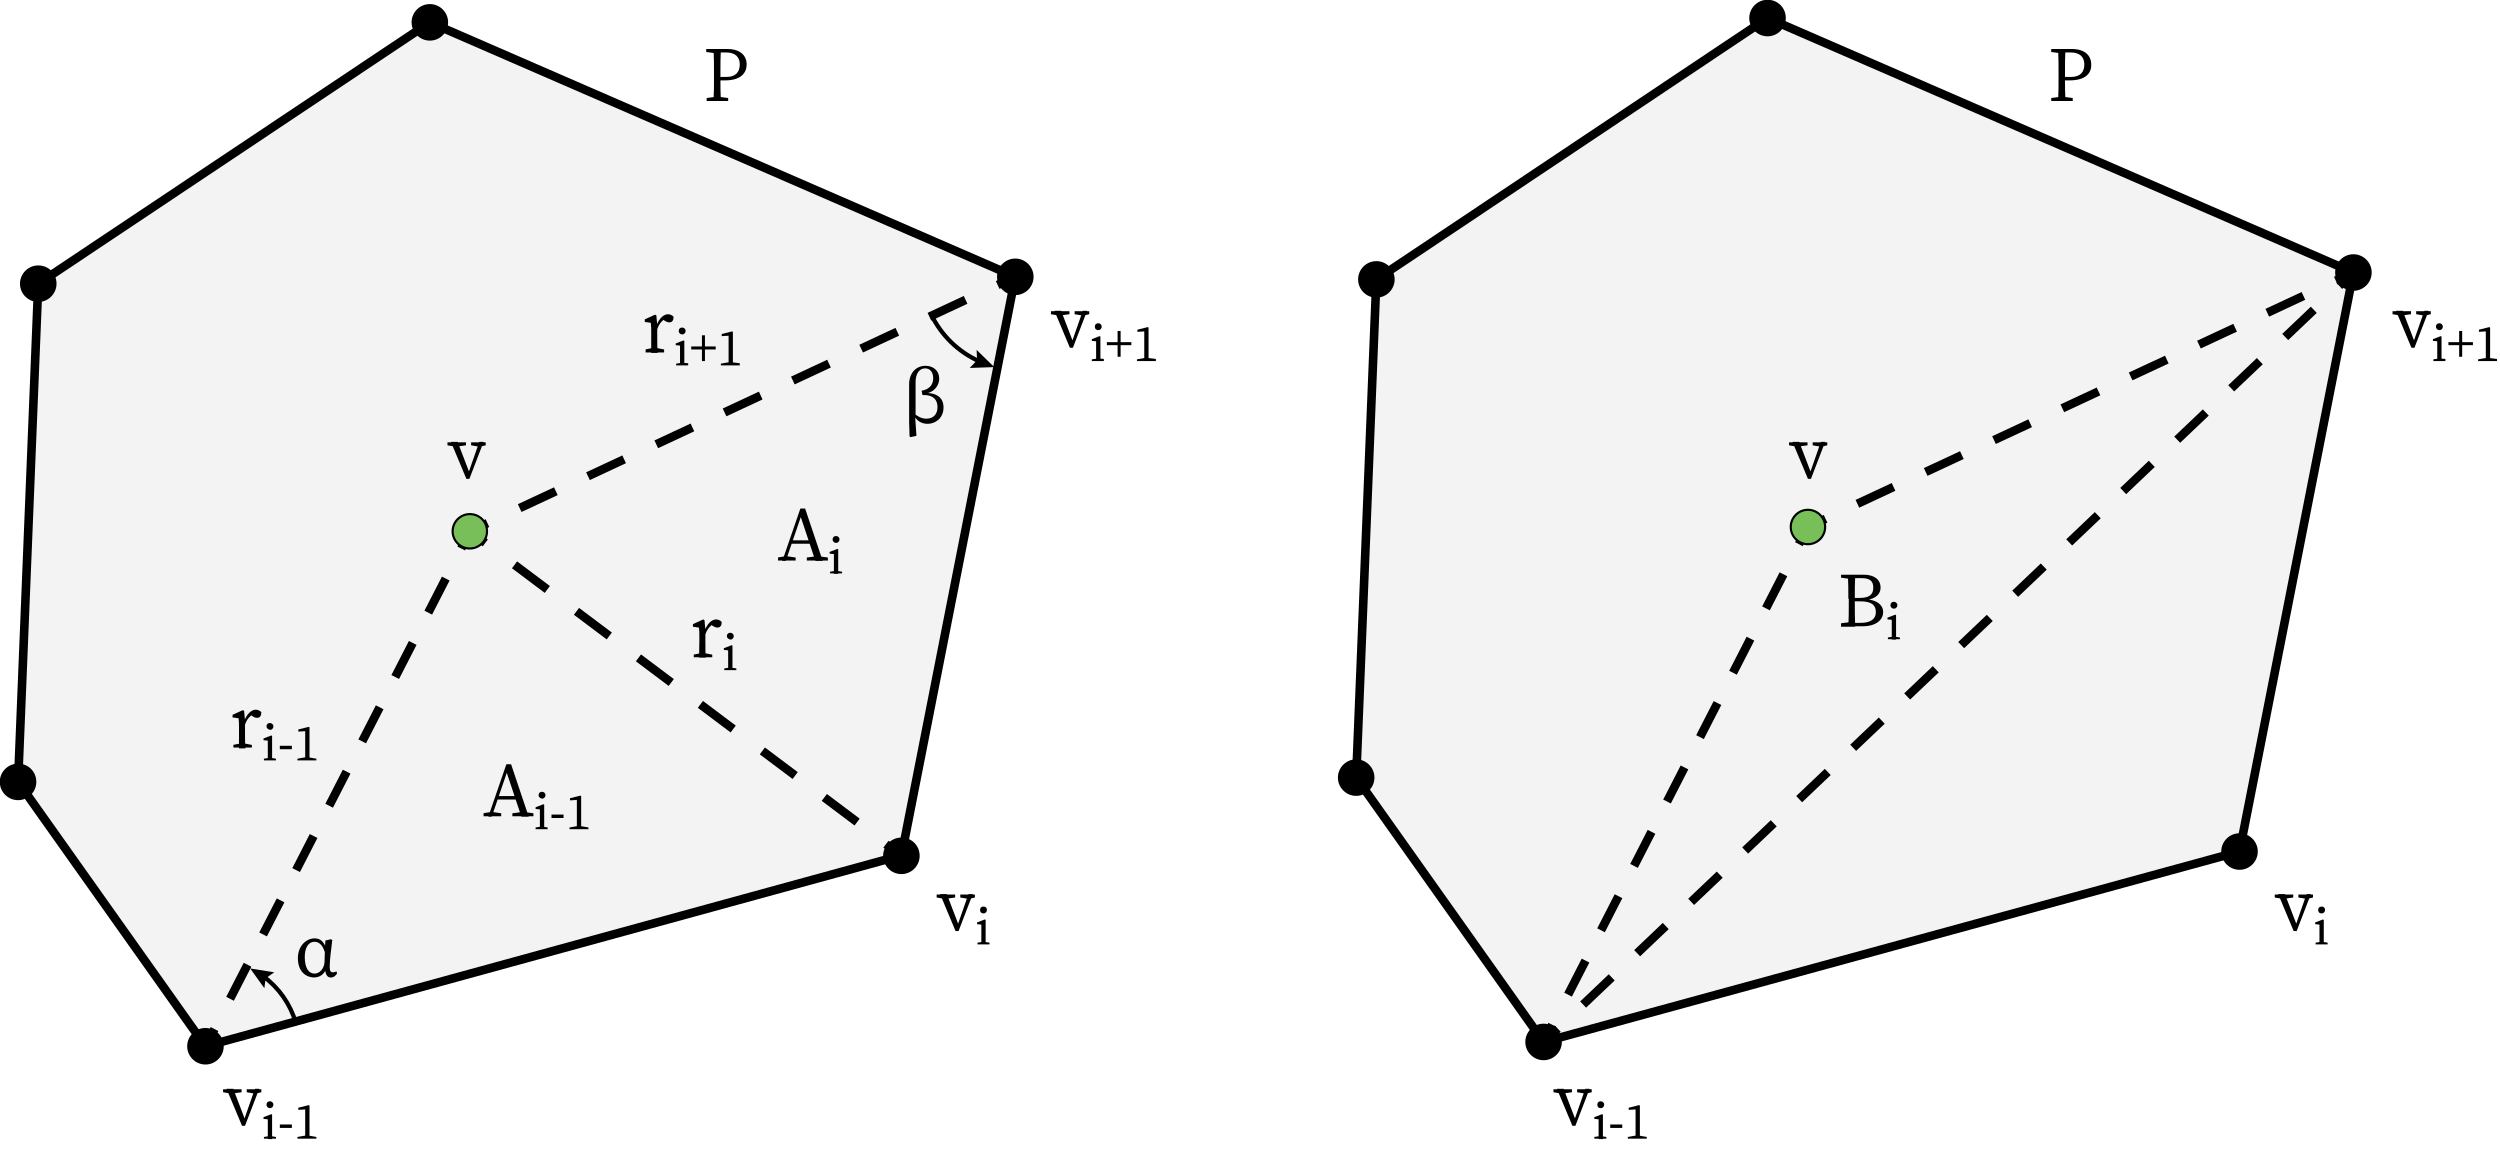 <?xml version="1.0" encoding="utf-8"?>
<!-- Generator: Adobe Illustrator 24.0.3, SVG Export Plug-In . SVG Version: 6.00 Build 0)  -->
<svg version="1.1" xmlns="http://www.w3.org/2000/svg" xmlns:xlink="http://www.w3.org/1999/xlink" x="0px" y="0px" width="581.6px"
	 height="271px" viewBox="0 0 581.6 271" style="enable-background:new 0 0 581.6 271;" xml:space="preserve">
<style type="text/css">
	.st0{fill-rule:evenodd;clip-rule:evenodd;fill-opacity:4.705882e-02;}
	.st1{fill-rule:evenodd;clip-rule:evenodd;fill-opacity:4.705882e-02;stroke:#000000;stroke-width:0.25;stroke-miterlimit:10;}
	.st2{fill:none;stroke:#000000;stroke-width:2;stroke-linecap:round;stroke-linejoin:round;stroke-miterlimit:10;}
	.st3{fill:none;stroke:#000000;stroke-width:2;stroke-linejoin:round;}
	.st4{fill:none;stroke:#000000;stroke-width:2;stroke-linejoin:round;stroke-dasharray:8.91,7.92;}
	.st5{fill:none;stroke:#000000;stroke-width:2;stroke-linejoin:round;stroke-dasharray:9.283,8.251;}
	.st6{fill:none;stroke:#000000;stroke-width:2;stroke-linejoin:round;stroke-dasharray:9.543,8.482;}
	.st7{fill:none;stroke:#000000;stroke-width:2;stroke-linejoin:round;stroke-dasharray:9.178,8.159;}
	.st8{stroke:#000000;stroke-width:0.5;stroke-linecap:round;stroke-linejoin:round;stroke-miterlimit:10;}
	.st9{fill:#00CC00;}
	.st10{fill:#78BF5A;stroke:#000000;stroke-width:0.5;stroke-linecap:round;stroke-linejoin:round;stroke-miterlimit:10;}
	.st11{fill:none;stroke:#000000;stroke-miterlimit:10;}
</style>
<g id="Layer_1">
	<path class="st0" d="M4.2,181.9l43.6,61.5l161.9-44.4l26.5-134.7L100,5.2L8.9,66L4.2,181.9z"/>
	<path class="st1" d="M315.5,180.9l43.6,61.5L521,198.1l26.5-134.7L411.2,4.2L320.2,65L315.5,180.9z"/>
	<path class="st2" d="M4.2,181.9l43.6,61.5"/>
	<path class="st2" d="M47.8,243.4l161.9-44.4"/>
	<path class="st2" d="M209.7,199.1l26.5-134.7"/>
	<path class="st2" d="M236.2,64.4L100,5.2"/>
	<path class="st2" d="M100,5.2L8.9,66"/>
	<path class="st2" d="M8.9,66l-4.7,116"/>
	<g>
		<g>
			<line class="st3" x1="109.3" y1="123.6" x2="107.3" y2="127.6"/>
			<line class="st4" x1="103.7" y1="134.6" x2="51.7" y2="235.9"/>
			<line class="st3" x1="49.9" y1="239.4" x2="47.8" y2="243.4"/>
		</g>
	</g>
	<g>
		<g>
			<line class="st3" x1="109.3" y1="123.6" x2="113.4" y2="121.7"/>
			<line class="st5" x1="120.9" y1="118.2" x2="228.4" y2="68"/>
			<line class="st3" x1="232.1" y1="66.3" x2="236.2" y2="64.4"/>
		</g>
	</g>
	<g>
		<g>
			<line class="st3" x1="109.3" y1="123.6" x2="112.9" y2="126.3"/>
			<line class="st6" x1="119.7" y1="131.4" x2="202.8" y2="193.8"/>
			<line class="st3" x1="206.1" y1="196.4" x2="209.7" y2="199.1"/>
		</g>
	</g>
	<path class="st2" d="M315.5,180.9l43.6,61.5"/>
	<path class="st2" d="M359.1,242.4L521,198.1"/>
	<path class="st2" d="M521,198.1l26.5-134.7"/>
	<path class="st2" d="M547.5,63.4L411.2,4.2"/>
	<path class="st2" d="M411.2,4.2L320.2,65"/>
	<path class="st2" d="M320.2,65l-4.7,116"/>
	<g>
		<g>
			<line class="st3" x1="420.6" y1="122.6" x2="418.5" y2="126.6"/>
			<line class="st4" x1="414.9" y1="133.6" x2="363" y2="234.9"/>
			<line class="st3" x1="361.1" y1="238.4" x2="359.1" y2="242.4"/>
		</g>
	</g>
	<g>
		<g>
			<line class="st3" x1="420.6" y1="122.6" x2="424.7" y2="120.7"/>
			<line class="st5" x1="432.1" y1="117.2" x2="539.6" y2="67.1"/>
			<line class="st3" x1="543.4" y1="65.3" x2="547.5" y2="63.4"/>
		</g>
	</g>
	<g>
		<g>
			<line class="st3" x1="359.1" y1="242.4" x2="362.4" y2="239.3"/>
			<line class="st7" x1="368.3" y1="233.7" x2="541.2" y2="69.3"/>
			<line class="st3" x1="544.2" y1="66.5" x2="547.5" y2="63.4"/>
		</g>
	</g>
	<path d="M6.4,181.9c0,1.2-1,2.2-2.2,2.2c-1.2,0-2.2-1-2.2-2.2c0-1.2,1-2.2,2.2-2.2C5.4,179.8,6.4,180.7,6.4,181.9z"/>
	<path class="st8" d="M8.2,181.9c0,2.2-1.8,4-4,4c-2.2,0-4-1.8-4-4c0-2.2,1.8-4,4-4C6.5,177.9,8.2,179.7,8.2,181.9z"/>
	<path d="M50,243.4c0,1.2-1,2.2-2.2,2.2c-1.2,0-2.2-1-2.2-2.2c0-1.2,1-2.2,2.2-2.2C49,241.3,50,242.2,50,243.4z"/>
	<path class="st8" d="M51.8,243.4c0,2.2-1.8,4-4,4c-2.2,0-4-1.8-4-4s1.8-4,4-4C50,239.4,51.8,241.2,51.8,243.4z"/>
	<path d="M211.9,199.1c0,1.2-1,2.2-2.2,2.2c-1.2,0-2.2-1-2.2-2.2c0-1.2,1-2.2,2.2-2.2C210.9,196.9,211.9,197.9,211.9,199.1z"/>
	<path class="st8" d="M213.7,199.1c0,2.2-1.8,4-4,4c-2.2,0-4-1.8-4-4c0-2.2,1.8-4,4-4C212,195.1,213.7,196.9,213.7,199.1z"/>
	<path d="M238.4,64.4c0,1.2-1,2.2-2.2,2.2c-1.2,0-2.2-1-2.2-2.2c0-1.2,1-2.2,2.2-2.2C237.4,62.2,238.4,63.2,238.4,64.4z"/>
	<path class="st8" d="M240.2,64.4c0,2.2-1.8,4-4,4c-2.2,0-4-1.8-4-4c0-2.2,1.8-4,4-4C238.4,60.4,240.2,62.2,240.2,64.4z"/>
	<path d="M102.2,5.2c0,1.2-1,2.2-2.2,2.2c-1.2,0-2.2-1-2.2-2.2c0-1.2,1-2.2,2.2-2.2C101.2,3.1,102.2,4,102.2,5.2z"/>
	<path class="st8" d="M104,5.2c0,2.2-1.8,4-4,4c-2.2,0-4-1.8-4-4c0-2.2,1.8-4,4-4C102.2,1.2,104,3,104,5.2z"/>
	<path d="M11.1,66c0,1.2-1,2.2-2.2,2.2c-1.2,0-2.2-1-2.2-2.2c0-1.2,1-2.2,2.2-2.2C10.1,63.8,11.1,64.8,11.1,66z"/>
	<path class="st8" d="M12.9,66c0,2.2-1.8,4-4,4c-2.2,0-4-1.8-4-4c0-2.2,1.8-4,4-4C11.1,62,12.9,63.7,12.9,66z"/>
	<path class="st9" d="M111.5,123.6c0,1.2-1,2.2-2.2,2.2s-2.2-1-2.2-2.2c0-1.2,1-2.2,2.2-2.2S111.5,122.4,111.5,123.6z"/>
	<path class="st10" d="M113.3,123.6c0,2.2-1.8,4-4,4c-2.2,0-4-1.8-4-4c0-2.2,1.8-4,4-4C111.5,119.6,113.3,121.3,113.3,123.6z"/>
	<path d="M317.7,180.9c0,1.2-1,2.2-2.2,2.2c-1.2,0-2.2-1-2.2-2.2c0-1.2,1-2.2,2.2-2.2C316.7,178.8,317.7,179.7,317.7,180.9z"/>
	<path class="st8" d="M319.5,180.9c0,2.2-1.8,4-4,4c-2.2,0-4-1.8-4-4c0-2.2,1.8-4,4-4C317.7,176.9,319.5,178.7,319.5,180.9z"/>
	<path d="M361.3,242.4c0,1.2-1,2.2-2.2,2.2s-2.2-1-2.2-2.2s1-2.2,2.2-2.2S361.3,241.2,361.3,242.4z"/>
	<path class="st8" d="M363.1,242.4c0,2.2-1.8,4-4,4s-4-1.8-4-4s1.8-4,4-4S363.1,240.2,363.1,242.4z"/>
	<path d="M523.2,198.1c0,1.2-1,2.2-2.2,2.2c-1.2,0-2.2-1-2.2-2.2c0-1.2,1-2.2,2.2-2.2C522.2,195.9,523.2,196.9,523.2,198.1z"/>
	<path class="st8" d="M525,198.1c0,2.2-1.8,4-4,4c-2.2,0-4-1.8-4-4c0-2.2,1.8-4,4-4C523.2,194.1,525,195.9,525,198.1z"/>
	<path d="M549.6,63.4c0,1.2-1,2.2-2.2,2.2c-1.2,0-2.2-1-2.2-2.2c0-1.2,1-2.2,2.2-2.2C548.7,61.2,549.6,62.2,549.6,63.4z"/>
	<path class="st8" d="M551.5,63.4c0,2.2-1.8,4-4,4c-2.2,0-4-1.8-4-4s1.8-4,4-4C549.7,59.4,551.5,61.2,551.5,63.4z"/>
	<path d="M413.4,4.2c0,1.2-1,2.2-2.2,2.2s-2.2-1-2.2-2.2c0-1.2,1-2.2,2.2-2.2S413.4,3.1,413.4,4.2z"/>
	<path class="st8" d="M415.2,4.2c0,2.2-1.8,4-4,4c-2.2,0-4-1.8-4-4c0-2.2,1.8-4,4-4C413.5,0.2,415.2,2,415.2,4.2z"/>
	<path d="M322.3,65c0,1.2-1,2.2-2.2,2.2c-1.2,0-2.2-1-2.2-2.2c0-1.2,1-2.2,2.2-2.2C321.4,62.8,322.3,63.8,322.3,65z"/>
	<path class="st8" d="M324.2,65c0,2.2-1.8,4-4,4c-2.2,0-4-1.8-4-4c0-2.2,1.8-4,4-4C322.4,61,324.2,62.8,324.2,65z"/>
	<path class="st9" d="M422.8,122.6c0,1.2-1,2.2-2.2,2.2c-1.2,0-2.2-1-2.2-2.2c0-1.2,1-2.2,2.2-2.2
		C421.8,120.4,422.8,121.4,422.8,122.6z"/>
	<path class="st10" d="M424.6,122.6c0,2.2-1.8,4-4,4c-2.2,0-4-1.8-4-4c0-2.2,1.8-4,4-4C422.8,118.6,424.6,120.4,424.6,122.6z"/>
	<g>
		<g>
			<path d="M53.7,254.4l-1.8-0.3v-0.7h4.3v0.7l-2.2,0.3H53.7z M54.3,253.4l2.8,7.3l-0.7,0.9l2.9-8.3h1l-3.3,8.6h-0.7l-3.6-8.6H54.3z
				 M59.2,254.4l-1.8-0.3v-0.7h3.4v0.7l-1.3,0.3H59.2z"/>
			<path d="M62.3,265c0-0.5,0-1.8,0-2.5v-0.6c0-0.7,0-1,0-1.5l-1-0.1v-0.4l1.8-0.7l0.2,0.1l0,1.6v1.6c0,0.7,0,2,0,2.5H62.3z
				 M64.2,264.5v0.4h-2.8v-0.4l1.3-0.2H63L64.2,264.5z M62,257c0-0.5,0.3-0.8,0.8-0.8c0.4,0,0.8,0.3,0.8,0.8c0,0.4-0.3,0.8-0.8,0.8
				C62.4,257.8,62,257.5,62,257z"/>
			<path d="M65.1,261.6h2.8v0.8h-2.8V261.6z"/>
			<path d="M73.6,264.5v0.4h-4.4v-0.4l1.7-0.3h1L73.6,264.5z M71.8,257.1l0.2,0.1l0,1.7v3.5c0,0.8,0,1.7,0,2.5h-1c0-0.8,0-1.7,0-2.5
				v-4.3l-1.6,0.1v-0.5L71.8,257.1z"/>
		</g>
	</g>
	<g>
		<g>
			<path d="M219.7,209.1l-1.8-0.3v-0.7h4.3v0.7l-2.2,0.3H219.7z M220.3,208.1l2.8,7.3l-0.7,0.9l2.9-8.3h1l-3.3,8.6h-0.7l-3.6-8.6
				H220.3z M225.2,209.1l-1.8-0.3v-0.7h3.4v0.7l-1.3,0.3H225.2z"/>
			<path d="M228.3,219.7c0-0.5,0-1.8,0-2.5v-0.6c0-0.7,0-1,0-1.5l-1-0.1v-0.4l1.8-0.7l0.2,0.1l0,1.6v1.6c0,0.7,0,2,0,2.5H228.3z
				 M230.2,219.3v0.4h-2.8v-0.4l1.3-0.2h0.2L230.2,219.3z M228,211.7c0-0.5,0.3-0.8,0.8-0.8s0.8,0.3,0.8,0.8c0,0.4-0.3,0.8-0.8,0.8
				S228,212.2,228,211.7z"/>
		</g>
	</g>
	<g>
		<g>
			<path d="M246.3,73.4l-1.8-0.3v-0.7h4.3v0.7l-2.2,0.3H246.3z M246.9,72.4l2.8,7.3l-0.7,0.9l2.9-8.3h1l-3.3,8.6h-0.7l-3.6-8.6
				H246.9z M251.8,73.4l-1.8-0.3v-0.7h3.4v0.7l-1.3,0.3H251.8z"/>
			<path d="M255,84c0-0.5,0-1.8,0-2.5v-0.6c0-0.7,0-1,0-1.5l-1-0.1v-0.4l1.8-0.7l0.2,0.1l0,1.6v1.6c0,0.7,0,2,0,2.5H255z
				 M256.8,83.5V84H254v-0.4l1.3-0.2h0.2L256.8,83.5z M254.7,76c0-0.5,0.3-0.8,0.8-0.8c0.4,0,0.8,0.3,0.8,0.8c0,0.4-0.3,0.8-0.8,0.8
				C255,76.8,254.7,76.5,254.7,76z"/>
			<path d="M257.5,80.3v-0.7h5.7v0.7H257.5z M260,77h0.7v6H260V77z"/>
			<path d="M268.9,83.5V84h-4.4v-0.4l1.7-0.3h1L268.9,83.5z M267,76.1l0.2,0.1l0,1.7v3.5c0,0.8,0,1.7,0,2.5h-1c0-0.8,0-1.7,0-2.5
				v-4.3l-1.6,0.1v-0.5L267,76.1z"/>
		</g>
	</g>
	<g>
		<g>
			<path d="M105.9,103.9l-1.8-0.3v-0.7h4.3v0.7l-2.2,0.3H105.9z M106.5,102.9l2.8,7.3l-0.7,0.9l2.9-8.3h1l-3.3,8.6h-0.7l-3.6-8.6
				H106.5z M111.4,103.9l-1.8-0.3v-0.7h3.4v0.7l-1.3,0.3H111.4z"/>
		</g>
	</g>
	<g>
		<g>
			<path d="M112.4,189.2l1.8-0.3h0.4l2,0.3v0.7h-4.1V189.2z M117.8,177.8h1.1l4.1,12.2h-1.7l-3.6-10.8h0.4l-3.7,10.8h-0.8
				L117.8,177.8z M115.7,185.2h4.9l0.3,0.8h-5.4L115.7,185.2z M119.2,189.2l2.3-0.3h0.4l2.2,0.3v0.7h-4.9V189.2z"/>
			<path d="M125.6,192.9c0-0.5,0-1.8,0-2.5v-0.6c0-0.7,0-1,0-1.5l-1-0.1v-0.4l1.8-0.7l0.2,0.1l0,1.6v1.6c0,0.7,0,2,0,2.5H125.6z
				 M127.4,192.5v0.4h-2.8v-0.4l1.3-0.2h0.2L127.4,192.5z M125.3,185c0-0.5,0.3-0.8,0.8-0.8c0.4,0,0.8,0.3,0.8,0.8
				c0,0.4-0.3,0.8-0.8,0.8C125.6,185.7,125.3,185.4,125.3,185z"/>
			<path d="M128.3,189.5h2.8v0.8h-2.8V189.5z"/>
			<path d="M136.9,192.5v0.4h-4.4v-0.4l1.7-0.3h1L136.9,192.5z M135,185.1l0.2,0.1l0,1.7v3.5c0,0.8,0,1.7,0,2.5h-1
				c0-0.8,0-1.7,0-2.5v-4.3l-1.6,0.1v-0.5L135,185.1z"/>
		</g>
	</g>
	<g>
		<g>
			<path d="M180.9,129.7l1.8-0.3h0.4l2,0.3v0.7h-4.1V129.7z M186.2,118.3h1.1l4.1,12.2h-1.7l-3.6-10.8h0.4l-3.7,10.8H182
				L186.2,118.3z M184.1,125.7h4.9l0.3,0.8h-5.4L184.1,125.7z M187.7,129.7l2.3-0.3h0.4l2.2,0.3v0.7h-4.9V129.7z"/>
			<path d="M194,133.5c0-0.5,0-1.8,0-2.5v-0.6c0-0.7,0-1,0-1.5l-1-0.1v-0.4l1.8-0.7l0.2,0.1l0,1.6v1.6c0,0.7,0,2,0,2.5H194z
				 M195.9,133v0.4h-2.8V133l1.3-0.2h0.2L195.9,133z M193.7,125.5c0-0.5,0.3-0.8,0.8-0.8c0.4,0,0.8,0.3,0.8,0.8
				c0,0.4-0.3,0.8-0.8,0.8C194.1,126.3,193.7,126,193.7,125.5z"/>
		</g>
	</g>
	<g>
		<g>
			<path d="M418,103.9l-1.8-0.3v-0.7h4.3v0.7l-2.2,0.3H418z M418.6,102.9l2.8,7.3l-0.7,0.9l2.9-8.3h1l-3.3,8.6h-0.7l-3.6-8.6H418.6z
				 M423.5,103.9l-1.8-0.3v-0.7h3.4v0.7l-1.3,0.3H423.5z"/>
		</g>
	</g>
	<g>
		<g>
			<path d="M363.2,254.4l-1.8-0.3v-0.7h4.3v0.7l-2.2,0.3H363.2z M363.8,253.4l2.8,7.3l-0.7,0.9l2.9-8.3h1l-3.3,8.6h-0.7l-3.6-8.6
				H363.8z M368.7,254.4l-1.8-0.3v-0.7h3.4v0.7l-1.3,0.3H368.7z"/>
			<path d="M371.9,265c0-0.5,0-1.8,0-2.5v-0.6c0-0.7,0-1,0-1.5l-1-0.1v-0.4l1.8-0.7l0.2,0.1l0,1.6v1.6c0,0.7,0,2,0,2.5H371.9z
				 M373.7,264.5v0.4h-2.8v-0.4l1.3-0.2h0.2L373.7,264.5z M371.6,257c0-0.5,0.3-0.8,0.8-0.8c0.4,0,0.8,0.3,0.8,0.8
				c0,0.4-0.3,0.8-0.8,0.8C371.9,257.8,371.6,257.5,371.6,257z"/>
			<path d="M374.6,261.6h2.8v0.8h-2.8V261.6z"/>
			<path d="M383.1,264.5v0.4h-4.4v-0.4l1.7-0.3h1L383.1,264.5z M381.3,257.1l0.2,0.1l0,1.7v3.5c0,0.8,0,1.7,0,2.5h-1
				c0-0.8,0-1.7,0-2.5v-4.3l-1.6,0.1v-0.5L381.3,257.1z"/>
		</g>
	</g>
	<g>
		<g>
			<path d="M531,209.1l-1.8-0.3v-0.7h4.3v0.7l-2.2,0.3H531z M531.6,208.1l2.8,7.3l-0.7,0.9l2.9-8.3h1l-3.3,8.6h-0.7l-3.6-8.6H531.6z
				 M536.5,209.1l-1.8-0.3v-0.7h3.4v0.7l-1.3,0.3H536.5z"/>
			<path d="M539.6,219.7c0-0.5,0-1.8,0-2.5v-0.6c0-0.7,0-1,0-1.5l-1-0.1v-0.4l1.8-0.7l0.2,0.1l0,1.6v1.6c0,0.7,0,2,0,2.5H539.6z
				 M541.5,219.3v0.4h-2.8v-0.4l1.3-0.2h0.2L541.5,219.3z M539.3,211.7c0-0.5,0.3-0.8,0.8-0.8s0.8,0.3,0.8,0.8
				c0,0.4-0.3,0.8-0.8,0.8S539.3,212.2,539.3,211.7z"/>
		</g>
	</g>
	<g>
		<g>
			<path d="M558.4,73.4l-1.8-0.3v-0.7h4.3v0.7l-2.2,0.3H558.4z M559,72.4l2.8,7.3l-0.7,0.9l2.9-8.3h1l-3.3,8.6h-0.7l-3.6-8.6H559z
				 M563.9,73.4l-1.8-0.3v-0.7h3.4v0.7l-1.3,0.3H563.9z"/>
			<path d="M567,84c0-0.5,0-1.8,0-2.5v-0.6c0-0.7,0-1,0-1.5l-1-0.1v-0.4l1.8-0.7l0.2,0.1l0,1.6v1.6c0,0.7,0,2,0,2.5H567z
				 M568.9,83.5V84h-2.8v-0.4l1.3-0.2h0.2L568.9,83.5z M566.7,76c0-0.5,0.3-0.8,0.8-0.8c0.4,0,0.8,0.3,0.8,0.8
				c0,0.4-0.3,0.8-0.8,0.8C567.1,76.8,566.7,76.5,566.7,76z"/>
			<path d="M569.6,80.3v-0.7h5.7v0.7H569.6z M572.1,77h0.7v6h-0.7V77z"/>
			<path d="M580.9,83.5V84h-4.4v-0.4l1.7-0.3h1L580.9,83.5z M579.1,76.1l0.2,0.1l0,1.7v3.5c0,0.8,0,1.7,0,2.5h-1c0-0.8,0-1.7,0-2.5
				v-4.3l-1.6,0.1v-0.5L579.1,76.1z"/>
		</g>
	</g>
	<g>
		<g>
			<path d="M428.3,134.4v-0.7h2.5v1h-0.2L428.3,134.4z M430.8,144.8v1h-2.5V145l2.3-0.3H430.8z M430,139.3c0-1.9,0-3.7-0.1-5.6h1.7
				c-0.1,1.8-0.1,3.7-0.1,5.6v0.6c0,2.1,0,4,0.1,5.9H430c0.1-1.8,0.1-3.7,0.1-5.6V139.3z M430.8,139.1h1.8c2.2,0,3.2-0.7,3.2-2.4
				s-1-2.2-2.8-2.2h-2.1v-0.8h2.7c2.5,0,3.9,1.2,3.9,3c0,1.4-1,2.6-3.4,2.9v-0.2c2.8,0.2,4,1.5,4,3c0,1.6-1.4,3.3-4.8,3.3h-2.4v-0.8
				h2c2.3,0,3.5-0.9,3.5-2.5c0-1.7-1.1-2.5-3.6-2.5h-1.8V139.1z"/>
			<path d="M440.1,148.8c0-0.5,0-1.8,0-2.5v-0.6c0-0.7,0-1,0-1.5l-1-0.1v-0.4l1.8-0.7l0.2,0.1l0,1.6v1.6c0,0.7,0,2,0,2.5H440.1z
				 M442,148.3v0.4h-2.8v-0.4l1.3-0.2h0.2L442,148.3z M439.8,140.8c0-0.5,0.3-0.8,0.8-0.8c0.4,0,0.8,0.3,0.8,0.8
				c0,0.4-0.3,0.8-0.8,0.8C440.2,141.6,439.8,141.3,439.8,140.8z"/>
		</g>
	</g>
	<g>
		<g>
			<path d="M164.3,12.1v-0.7h2.5v1h-0.2L164.3,12.1z M167.1,22.5l2.3,0.3v0.7h-5v-0.7l2.3-0.3H167.1z M166.1,17c0-1.9,0-3.7-0.1-5.6
				h1.7c-0.1,1.8-0.1,3.7-0.1,5.6v1.1c0,1.8,0,3.5,0.1,5.4H166c0.1-1.8,0.1-3.7,0.1-5.6V17z M168.7,18.7h-1.8v-0.8h2.1
				c2.2,0,3.1-1.2,3.1-2.9c0-1.7-1-2.8-3.2-2.8h-2v-0.8h2.3c3,0,4.5,1.5,4.5,3.6C173.7,17,172.3,18.7,168.7,18.7z"/>
		</g>
	</g>
	<g>
		<g>
			<path d="M477.2,12.1v-0.7h2.5v1h-0.2L477.2,12.1z M479.9,22.5l2.3,0.3v0.7h-5v-0.7l2.3-0.3H479.9z M478.9,17c0-1.9,0-3.7-0.1-5.6
				h1.7c-0.1,1.8-0.1,3.7-0.1,5.6v1.1c0,1.8,0,3.5,0.1,5.4h-1.7c0.1-1.8,0.1-3.7,0.1-5.6V17z M481.5,18.7h-1.8v-0.8h2.1
				c2.2,0,3.1-1.2,3.1-2.9c0-1.7-1-2.8-3.2-2.8h-2v-0.8h2.3c3,0,4.5,1.5,4.5,3.6C486.6,17,485.2,18.7,481.5,18.7z"/>
		</g>
	</g>
	<g>
		<g>
			<path d="M151.5,78.2v-0.8c0-1,0-1.5-0.1-2.3l-1.4-0.2v-0.6l2.4-1.1l0.3,0.2l0.2,2.3v2.6c0,1.1,0,3,0.1,3.8h-1.5
				C151.5,81.2,151.5,79.3,151.5,78.2z M150.1,81.3l2-0.4h0.4l2,0.4V82h-4.3V81.3z M152.2,75.7h1l-0.5,0.1c0.6-1.7,1.7-2.7,2.7-2.7
				c0.5,0,1.1,0.3,1.3,0.6c0,0.8-0.3,1.3-1,1.3c-0.4,0-0.8-0.2-1.1-0.4l-0.5-0.4l0.9-0.2c-1.1,0.6-1.8,1.5-2.2,2.9h-0.7V75.7z"/>
			<path d="M158.2,85c0-0.5,0-1.8,0-2.5v-0.6c0-0.7,0-1,0-1.5l-1-0.1v-0.4l1.8-0.7l0.2,0.1l0,1.6v1.6c0,0.7,0,2,0,2.5H158.2z
				 M160.1,84.5V85h-2.8v-0.4l1.3-0.2h0.2L160.1,84.5z M157.9,77c0-0.5,0.3-0.8,0.8-0.8c0.4,0,0.8,0.3,0.8,0.8
				c0,0.4-0.3,0.8-0.8,0.8C158.3,77.8,157.9,77.5,157.9,77z"/>
			<path d="M160.8,81.3v-0.7h5.7v0.7H160.8z M163.3,78h0.7v6h-0.7V78z"/>
			<path d="M172.1,84.5V85h-4.4v-0.4l1.7-0.3h1L172.1,84.5z M170.3,77.1l0.2,0.1l0,1.7v3.5c0,0.8,0,1.7,0,2.5h-1c0-0.8,0-1.7,0-2.5
				v-4.3l-1.6,0.1v-0.5L170.3,77.1z"/>
		</g>
	</g>
	<g>
		<g>
			<path d="M162.7,149.1v-0.8c0-1,0-1.5-0.1-2.3l-1.4-0.2v-0.6l2.4-1.1l0.3,0.2l0.2,2.3v2.6c0,1.1,0,3,0.1,3.8h-1.5
				C162.6,152.1,162.7,150.3,162.7,149.1z M161.3,152.3l2-0.4h0.4l2,0.4v0.6h-4.3V152.3z M163.4,146.7h1l-0.5,0.1
				c0.6-1.7,1.7-2.7,2.7-2.7c0.5,0,1.1,0.3,1.3,0.6c0,0.8-0.3,1.3-1,1.3c-0.4,0-0.8-0.2-1.1-0.4l-0.5-0.4l0.9-0.2
				c-1.1,0.6-1.8,1.5-2.2,2.9h-0.7V146.7z"/>
			<path d="M169.4,155.9c0-0.5,0-1.8,0-2.5v-0.6c0-0.7,0-1,0-1.5l-1-0.1v-0.4l1.8-0.7l0.2,0.1l0,1.6v1.6c0,0.7,0,2,0,2.5H169.4z
				 M171.3,155.5v0.4h-2.8v-0.4l1.3-0.2h0.2L171.3,155.5z M169.1,148c0-0.5,0.3-0.8,0.8-0.8c0.4,0,0.8,0.3,0.8,0.8
				c0,0.4-0.3,0.8-0.8,0.8C169.5,148.7,169.1,148.4,169.1,148z"/>
		</g>
	</g>
	<g>
		<g>
			<path d="M55.6,170.2v-0.8c0-1,0-1.5-0.1-2.3l-1.4-0.2v-0.6l2.4-1.1l0.3,0.2l0.2,2.3v2.6c0,1.1,0,3,0.1,3.8h-1.5
				C55.6,173.1,55.6,171.3,55.6,170.2z M54.2,173.3l2-0.4h0.4l2,0.4v0.6h-4.3V173.3z M56.3,167.7h1l-0.5,0.1
				c0.6-1.7,1.7-2.7,2.7-2.7c0.5,0,1.1,0.3,1.3,0.6c0,0.8-0.3,1.3-1,1.3c-0.4,0-0.8-0.2-1.1-0.4l-0.5-0.4l0.9-0.2
				c-1.1,0.6-1.8,1.5-2.2,2.9h-0.7V167.7z"/>
			<path d="M62.3,176.9c0-0.5,0-1.8,0-2.5v-0.6c0-0.7,0-1,0-1.5l-1-0.1v-0.4l1.8-0.7l0.2,0.1l0,1.6v1.6c0,0.7,0,2,0,2.5H62.3z
				 M64.2,176.5v0.4h-2.8v-0.4l1.3-0.2H63L64.2,176.5z M62,169c0-0.5,0.3-0.8,0.8-0.8c0.4,0,0.8,0.3,0.8,0.8c0,0.4-0.3,0.8-0.8,0.8
				C62.4,169.7,62,169.4,62,169z"/>
			<path d="M65.1,173.5h2.8v0.8h-2.8V173.5z"/>
			<path d="M73.6,176.5v0.4h-4.4v-0.4l1.7-0.3h1L73.6,176.5z M71.8,169.1l0.2,0.1l0,1.7v3.5c0,0.8,0,1.7,0,2.5h-1c0-0.8,0-1.7,0-2.5
				v-4.3l-1.6,0.1v-0.5L71.8,169.1z"/>
		</g>
	</g>
	<g>
		<g>
			<path d="M69.3,222.9c0-2.9,2-4.6,3.9-4.6c1.3,0,2.3,0.8,2.7,2.6l-0.4,0.5c-0.4-1.5-1.3-2.3-2.3-2.3c-1.6,0-2.3,1.6-2.3,3.5
				c0,2.6,0.9,3.9,2.3,3.9c1.1,0,2.2-1.1,2.3-2.7l0.1-3.4l0.1-1.6l1.3-0.3l0.3,0.2c-0.3,2.3-0.6,4.8-0.6,6.2c0,1,0.2,1.3,0.8,1.3
				c0.2,0,0.5-0.1,0.8-0.2l0.1,0.5c-0.3,0.5-0.8,0.9-1.4,0.9c-0.8,0-1.3-0.5-1.4-2.2l0.4,0c-0.6,1.5-1.6,2.2-3,2.2
				C70.9,227.3,69.3,225.8,69.3,222.9z"/>
		</g>
	</g>
	<g>
		<g>
			<path d="M211.5,98.2l0-8.8c0-2.6,1.6-4.3,3.8-4.3c1.8,0,3.2,1.1,3.2,3c0,1.4-1,3.3-3.6,3.5l-0.1-0.2c3-0.1,4.7,1,4.7,3.4
				c0,2.5-1.9,3.8-3.7,3.8c-1.3,0-2.6-0.6-3.3-2.2l0.2-0.2c0.8,0.7,1.7,1.2,2.8,1.2c1.7,0,2.6-1.1,2.6-2.7c0-1.5-0.8-2.9-3.5-2.8
				l-0.2-1c1.7-0.3,2.7-1.3,2.7-2.9c0-1.4-0.7-2.3-1.9-2.3c-1.3,0-2.2,1.2-2.2,3.2v7.7l-0.1,0.3l0.3,4.5l-1.4,0.3l-0.2-0.2
				L211.5,98.2z"/>
		</g>
	</g>
</g>
<g id="Layer_2">
	<g>
		<g>
			<path class="st11" d="M61.2,227.1c3.6,2.6,6.3,6.4,7.6,10.8"/>
			<g>
				<polygon points="61.5,229.9 61.8,227.6 63.8,226.2 58.2,225.3 				"/>
			</g>
		</g>
	</g>
	<g>
		<g>
			<path class="st11" d="M227.9,84.1c-4.9-2.2-8.9-6-11.3-11"/>
			<g>
				<polygon points="227.2,81.4 227.3,83.8 225.6,85.6 231.3,85.4 				"/>
			</g>
		</g>
	</g>
</g>
</svg>
